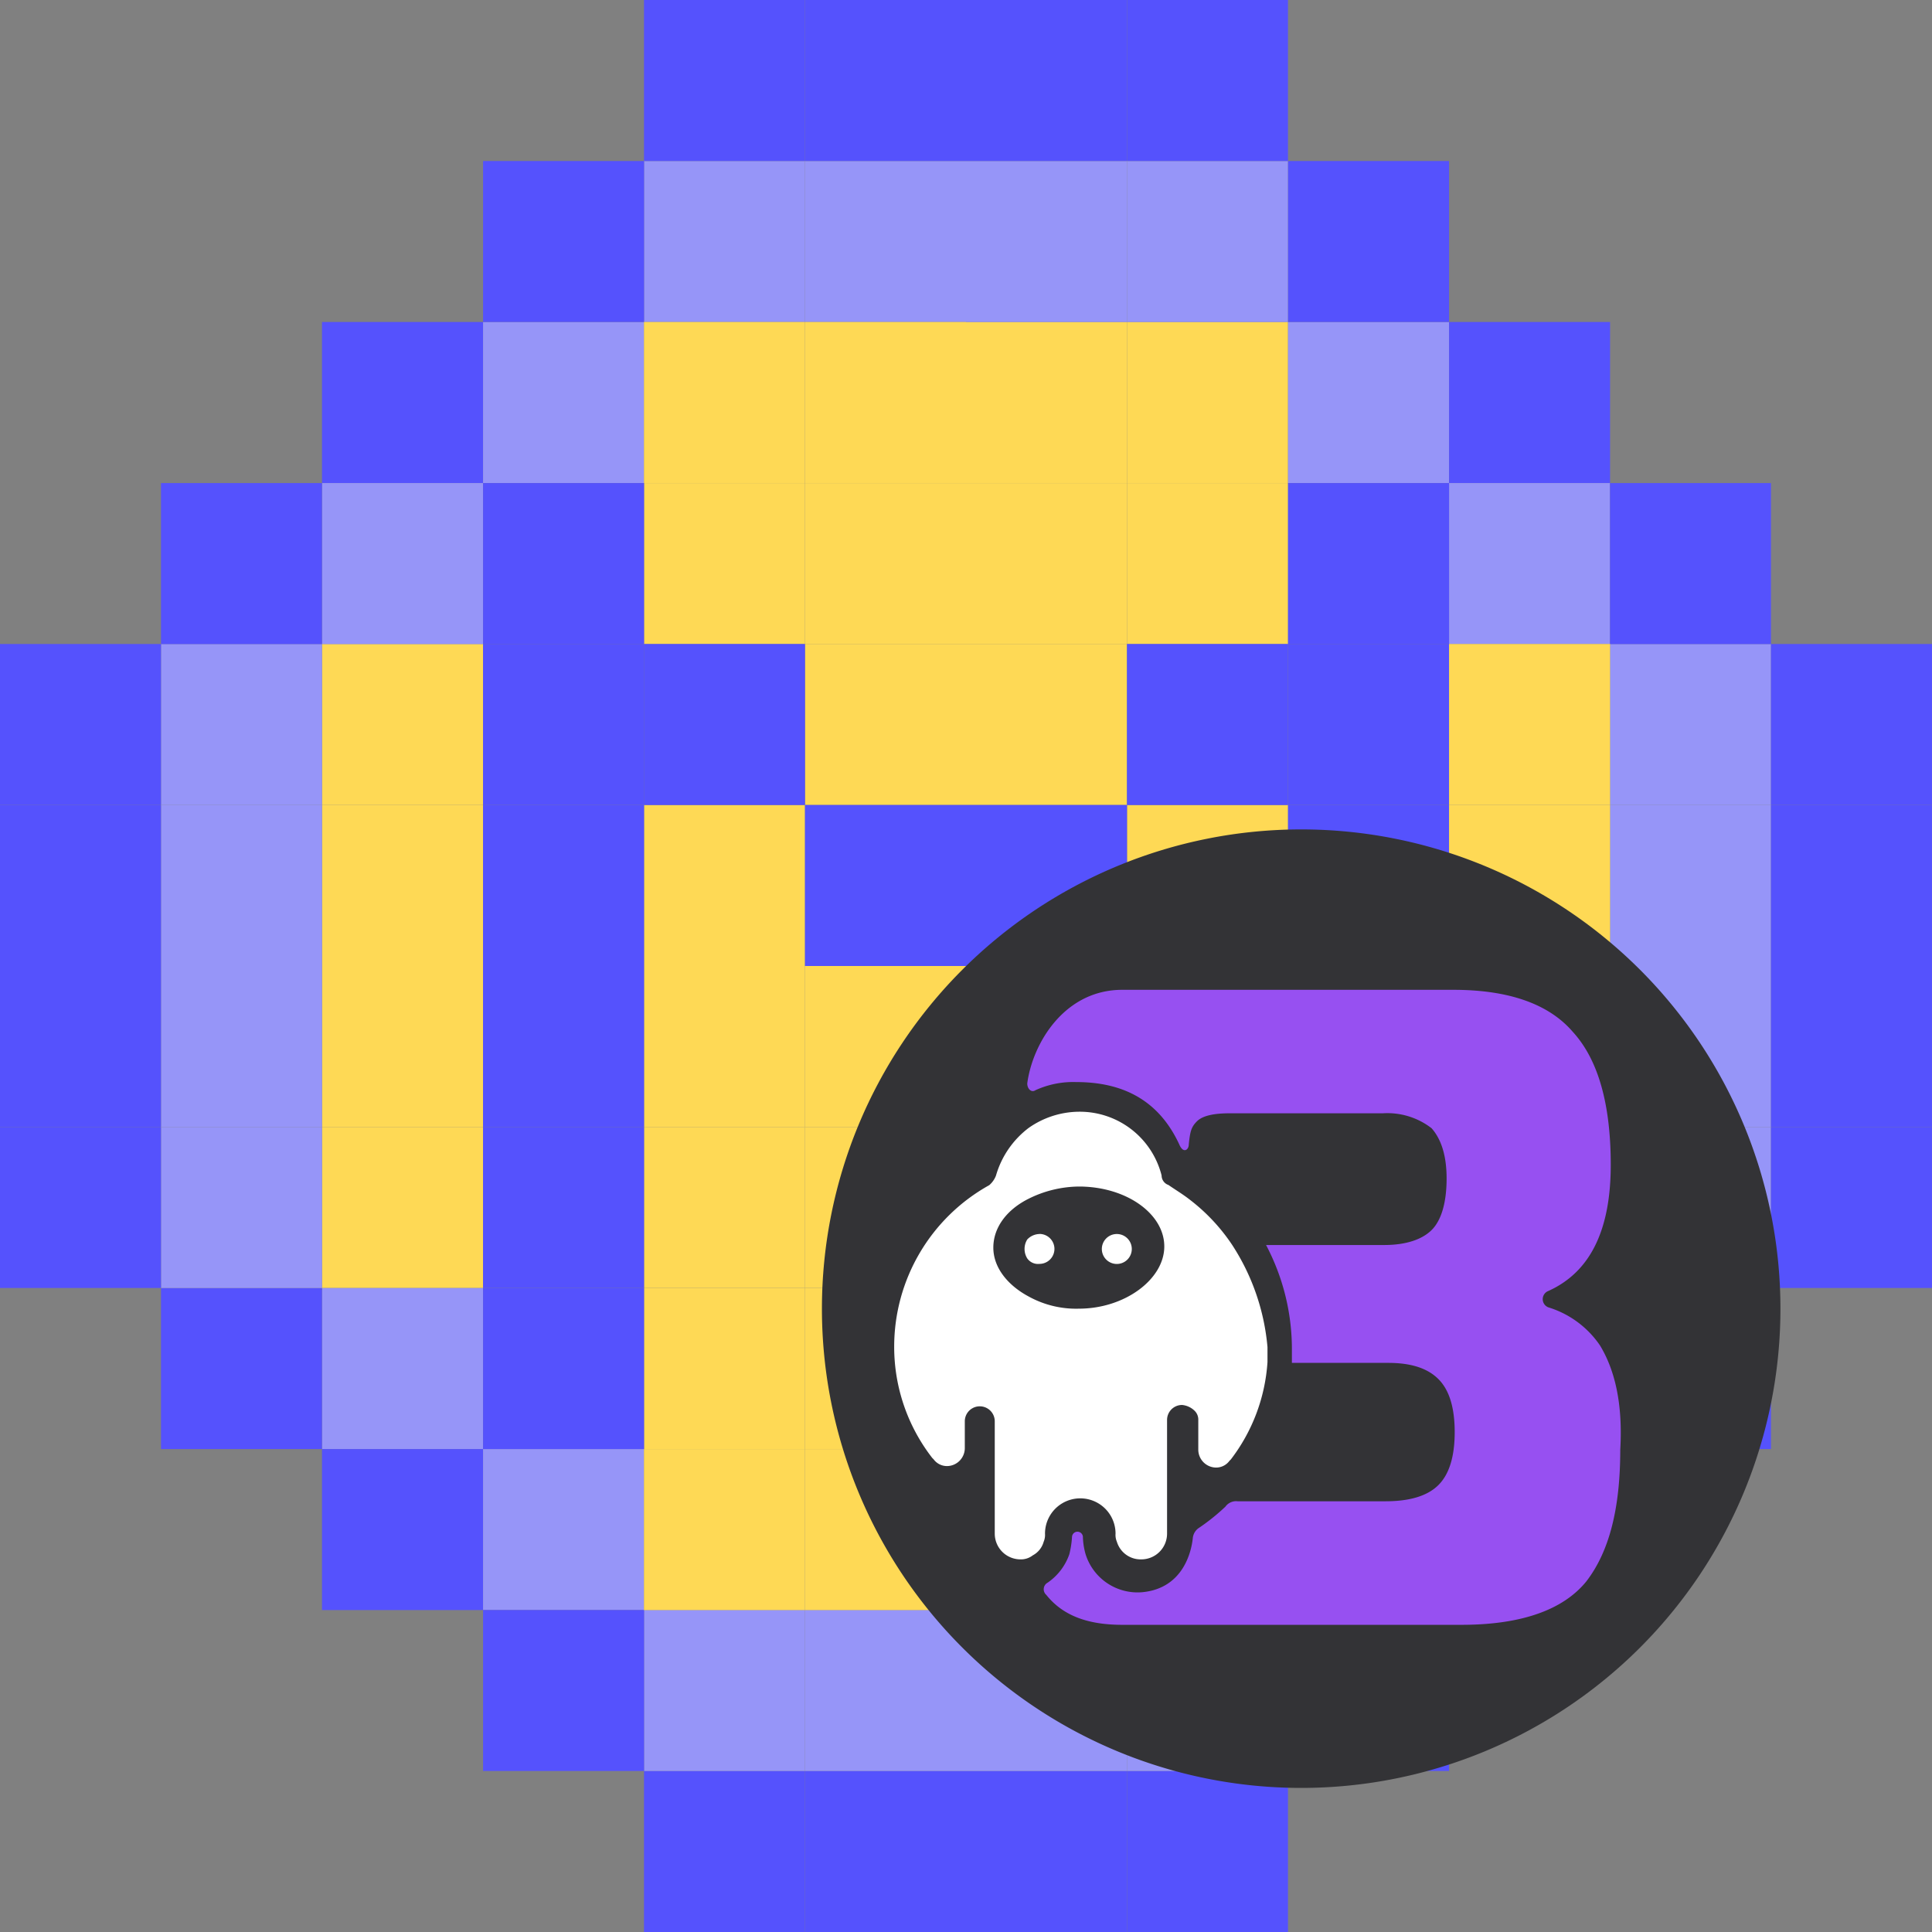 <svg xmlns="http://www.w3.org/2000/svg" viewBox="0 0 258 258"><rect x="0" y="0" width="258" height="258" fill="#808080" stroke="none"/><defs><style>.cls-1{fill:#fed955;}.cls-2{fill:#9695f8;}.cls-3{fill:#5552fd;}.cls-4{fill:#333336;}.cls-5{fill:#9750f1;}.cls-6{fill:#fff;}</style></defs><g id="Layer_2" data-name="Layer 2"><g id="Layer_1-2" data-name="Layer 1"><rect class="cls-1" x="43" y="86" width="21.5" height="21.5"/><rect class="cls-1" x="43" y="129" width="21.5" height="21.5"/><rect class="cls-1" x="43" y="107.5" width="21.5" height="21.5"/><rect class="cls-1" x="43" y="150.5" width="21.5" height="21.5"/><rect class="cls-1" x="129" y="43" width="21.5" height="21.5"/><rect class="cls-1" x="129" y="193.51" width="21.5" height="21.5"/><rect class="cls-1" x="150.5" y="43" width="21.5" height="21.5"/><rect class="cls-2" x="172.01" y="43" width="21.5" height="21.5"/><rect class="cls-2" x="64.51" y="43" width="21.5" height="21.5"/><rect class="cls-2" x="193.51" y="172.01" width="21.5" height="21.5"/><rect class="cls-2" x="43" y="172.01" width="21.5" height="21.5"/><rect class="cls-2" x="150.5" y="21.5" width="21.5" height="21.5"/><rect class="cls-3" x="150.5" width="21.5" height="21.5"/><rect class="cls-3" x="150.5" y="236.5" width="21.5" height="21.5"/><rect class="cls-2" x="150.5" y="215" width="21.5" height="21.5"/><rect class="cls-2" x="107.5" y="21.5" width="21.5" height="21.5"/><rect class="cls-3" x="107.5" width="21.5" height="21.5"/><rect class="cls-3" x="107.5" y="236.5" width="21.5" height="21.5"/><rect class="cls-2" x="107.5" y="215" width="21.5" height="21.5"/><rect class="cls-2" x="129" y="21.5" width="21.5" height="21.5"/><rect class="cls-3" x="129" width="21.5" height="21.5"/><rect class="cls-3" x="129" y="236.5" width="21.5" height="21.5"/><rect class="cls-2" x="129" y="215" width="21.5" height="21.5"/><rect class="cls-2" x="86" y="21.5" width="21.5" height="21.5"/><rect class="cls-3" x="86" width="21.5" height="21.5"/><rect class="cls-3" x="86" y="236.5" width="21.5" height="21.5"/><rect class="cls-2" x="86" y="215" width="21.5" height="21.5"/><rect class="cls-2" x="193.51" y="64.51" width="21.5" height="21.5"/><rect class="cls-2" x="43" y="64.51" width="21.5" height="21.5"/><rect class="cls-2" x="172.01" y="193.51" width="21.5" height="21.5"/><rect class="cls-2" x="64.51" y="193.51" width="21.5" height="21.5"/><rect class="cls-2" x="215" y="86" width="21.5" height="21.5"/><rect class="cls-2" x="21.5" y="86" width="21.5" height="21.5"/><rect class="cls-3" y="86" width="21.5" height="21.5"/><rect class="cls-3" x="21.5" y="64.51" width="21.5" height="21.5"/><rect class="cls-3" x="215" y="64.51" width="21.5" height="21.5"/><rect class="cls-3" x="172.01" y="215" width="21.5" height="21.5"/><rect class="cls-3" x="21.5" y="172.01" width="21.5" height="21.5"/><rect class="cls-3" x="43" y="43" width="21.5" height="21.5"/><rect class="cls-3" x="193.51" y="43" width="21.5" height="21.5"/><rect class="cls-3" x="193.51" y="193.51" width="21.5" height="21.5"/><rect class="cls-3" x="43" y="193.51" width="21.5" height="21.5"/><rect class="cls-3" x="64.51" y="21.5" width="21.5" height="21.5"/><rect class="cls-3" x="172.01" y="21.5" width="21.5" height="21.5"/><rect class="cls-3" x="215" y="172.01" width="21.5" height="21.5"/><rect class="cls-3" x="64.51" y="215" width="21.5" height="21.5"/><rect class="cls-3" x="236.5" y="86" width="21.5" height="21.5"/><rect class="cls-2" x="215" y="107.5" width="21.5" height="21.5"/><rect class="cls-2" x="21.5" y="107.5" width="21.5" height="21.5"/><rect class="cls-3" y="107.5" width="21.5" height="21.5"/><rect class="cls-3" x="236.5" y="107.5" width="21.5" height="21.5"/><rect class="cls-2" x="215" y="129" width="21.5" height="21.5"/><rect class="cls-2" x="21.5" y="129" width="21.5" height="21.5"/><rect class="cls-3" y="129" width="21.5" height="21.5"/><rect class="cls-3" x="236.5" y="129" width="21.5" height="21.5"/><rect class="cls-2" x="215" y="150.5" width="21.5" height="21.5"/><rect class="cls-2" x="21.5" y="150.5" width="21.5" height="21.5"/><rect class="cls-3" y="150.5" width="21.5" height="21.5"/><rect class="cls-3" x="236.5" y="150.5" width="21.5" height="21.5"/><rect class="cls-1" x="150.5" y="193.51" width="21.5" height="21.5"/><rect class="cls-1" x="129" y="86" width="21.5" height="21.5"/><rect class="cls-1" x="129" y="129" width="21.5" height="21.5"/><rect class="cls-1" x="129" y="150.5" width="21.5" height="21.5"/><rect class="cls-1" x="129" y="64.51" width="21.5" height="21.5"/><rect class="cls-1" x="129" y="172.01" width="21.5" height="21.5"/><rect class="cls-1" x="86" y="129" width="21.5" height="21.5"/><rect class="cls-1" x="86" y="107.5" width="21.5" height="21.5"/><rect class="cls-1" x="86" y="150.5" width="21.5" height="21.5"/><rect class="cls-1" x="86" y="64.51" width="21.5" height="21.5"/><rect class="cls-1" x="86" y="172.01" width="21.5" height="21.5"/><rect class="cls-1" x="150.5" y="129" width="21.5" height="21.5"/><rect class="cls-1" x="150.5" y="107.5" width="21.5" height="21.5"/><rect class="cls-1" x="150.5" y="150.5" width="21.5" height="21.5"/><rect class="cls-1" x="150.5" y="64.51" width="21.5" height="21.5"/><rect class="cls-1" x="150.5" y="172.01" width="21.5" height="21.5"/><rect class="cls-1" x="107.5" y="43" width="21.5" height="21.5"/><rect class="cls-1" x="107.5" y="193.51" width="21.5" height="21.5"/><rect class="cls-1" x="86" y="43" width="21.5" height="21.5"/><rect class="cls-1" x="86" y="193.51" width="21.5" height="21.5"/><rect class="cls-1" x="107.5" y="86" width="21.5" height="21.5"/><rect class="cls-1" x="107.5" y="129" width="21.5" height="21.5"/><rect class="cls-3" x="86" y="86" width="21.5" height="21.5"/><rect class="cls-3" x="129" y="107.5" width="21.5" height="21.5"/><rect class="cls-3" x="172.01" y="86" width="21.5" height="21.5"/><rect class="cls-3" x="172.01" y="129" width="21.5" height="21.5"/><rect class="cls-3" x="172.01" y="107.5" width="21.5" height="21.5"/><rect class="cls-3" x="172.01" y="150.5" width="21.5" height="21.5"/><rect class="cls-3" x="172.01" y="64.51" width="21.5" height="21.5"/><rect class="cls-3" x="172.01" y="172.01" width="21.5" height="21.5"/><rect class="cls-3" x="64.51" y="86" width="21.5" height="21.5"/><rect class="cls-3" x="64.51" y="129" width="21.5" height="21.5"/><rect class="cls-3" x="64.51" y="107.5" width="21.5" height="21.5"/><rect class="cls-3" x="64.51" y="150.5" width="21.5" height="21.5"/><rect class="cls-3" x="64.51" y="64.51" width="21.5" height="21.5"/><rect class="cls-3" x="64.51" y="172.01" width="21.5" height="21.5"/><rect class="cls-3" x="150.5" y="86" width="21.5" height="21.5"/><rect class="cls-3" x="107.5" y="107.5" width="21.5" height="21.5"/><rect class="cls-1" x="107.5" y="150.5" width="21.5" height="21.5"/><rect class="cls-1" x="107.5" y="64.51" width="21.5" height="21.5"/><rect class="cls-1" x="107.5" y="172.01" width="21.5" height="21.5"/><rect class="cls-1" x="193.51" y="86" width="21.5" height="21.5"/><rect class="cls-1" x="193.51" y="129" width="21.5" height="21.5"/><rect class="cls-1" x="193.51" y="107.5" width="21.5" height="21.5"/><rect class="cls-1" x="193.51" y="150.5" width="21.5" height="21.5"/><path class="cls-4" d="M173.76,238.76a64,64,0,1,0-64-64A64,64,0,0,0,173.76,238.76Z"/><path class="cls-5" d="M213.65,179.65a12.91,12.91,0,0,0-6.89-5.07,1.17,1.17,0,0,1,0-2.18c5.62-2.53,8.34-8.15,8.34-16.85,0-8-1.63-14-5.07-17.76-3.27-3.8-8.7-5.61-15.95-5.61H149.87c-7.8,0-12,7.25-12.69,12.5,0,.73.55,1.27,1.09.91a12.11,12.11,0,0,1,5.44-1.09c6.16,0,11,2.35,13.77,8.33.54,1.27,1.27.73,1.27,0,.18-1.81.36-2.35,1.08-3.08s2.18-1.08,4.35-1.08h20.48a9.65,9.65,0,0,1,6.52,2c1.27,1.45,2,3.62,2,6.7,0,3.27-.72,5.62-2,6.89s-3.44,2-6.34,2H169.07A29.76,29.76,0,0,1,172.52,180v2h12.86c3.08,0,5.26.72,6.71,2.17s2.17,3.81,2.17,7.07-.72,5.62-2.17,7.07-3.81,2.17-7.07,2.17H165.27a1.76,1.76,0,0,0-1.63.72,27.64,27.64,0,0,1-3.63,2.9,1.86,1.86,0,0,0-.72,1.27c-.18,1.81-1.27,6.71-6.71,7.25a7.27,7.27,0,0,1-7.61-5.07,9.28,9.28,0,0,1-.36-2.36.73.73,0,0,0-1.45,0,12.57,12.57,0,0,1-.36,2.36,7.63,7.63,0,0,1-2.9,3.8,1,1,0,0,0-.18,1.63c2.17,2.72,5.44,4,10.15,4h45.3c8,0,13.59-2,16.67-5.8,3.08-4,4.53-9.78,4.53-17.58C216.73,187.44,215.64,182.91,213.65,179.65Z"/><path class="cls-6" d="M164.54,166.24a25.22,25.22,0,0,0-5.61-6c-.91-.72-1.82-1.26-2.9-2a1.35,1.35,0,0,1-.91-1.27,11.27,11.27,0,0,0-11.05-8.51,11.83,11.83,0,0,0-6.71,2.17A12.21,12.21,0,0,0,133,157a3.19,3.19,0,0,1-.9,1.27,24.67,24.67,0,0,0-12.69,21.56,24.17,24.17,0,0,0,5.08,14.86l.18.18a2.22,2.22,0,0,0,1.81.91,2.4,2.4,0,0,0,2.36-2.36V189.8a2,2,0,0,1,4,0v15a3.44,3.44,0,0,0,3.44,3.44,2.57,2.57,0,0,0,1.64-.54,2.93,2.93,0,0,0,1.45-1.81,2.34,2.34,0,0,0,.18-1.09,4.71,4.71,0,0,1,9.42,0,2.34,2.34,0,0,0,.18,1.09,3.31,3.31,0,0,0,3.26,2.35,3.44,3.44,0,0,0,3.44-3.44V189.62a2,2,0,0,1,2-2,2.75,2.75,0,0,1,1.63.73,1.64,1.64,0,0,1,.54,1.27v4a2.4,2.4,0,0,0,2.36,2.36,2.22,2.22,0,0,0,1.81-.91l.18-.18a23.93,23.93,0,0,0,4.89-13v-2A29.73,29.73,0,0,0,164.54,166.24Zm-20.47,8.52a13.11,13.11,0,0,1-6.71-1.63c-2.72-1.45-4.71-3.81-4.71-6.52s1.81-5.08,4.71-6.53a15.34,15.34,0,0,1,6.71-1.63c6.34,0,11.41,3.63,11.41,8S150.23,174.76,144.07,174.76Z"/><path class="cls-6" d="M149.14,164.79a2,2,0,1,0,2,2A2,2,0,0,0,149.14,164.79Z"/><path class="cls-6" d="M138.81,164.79a2.31,2.31,0,0,0-1.63.73,2.4,2.4,0,0,0,0,2.53,1.76,1.76,0,0,0,1.63.73,2,2,0,0,0,0-4Z"/></g></g></svg>